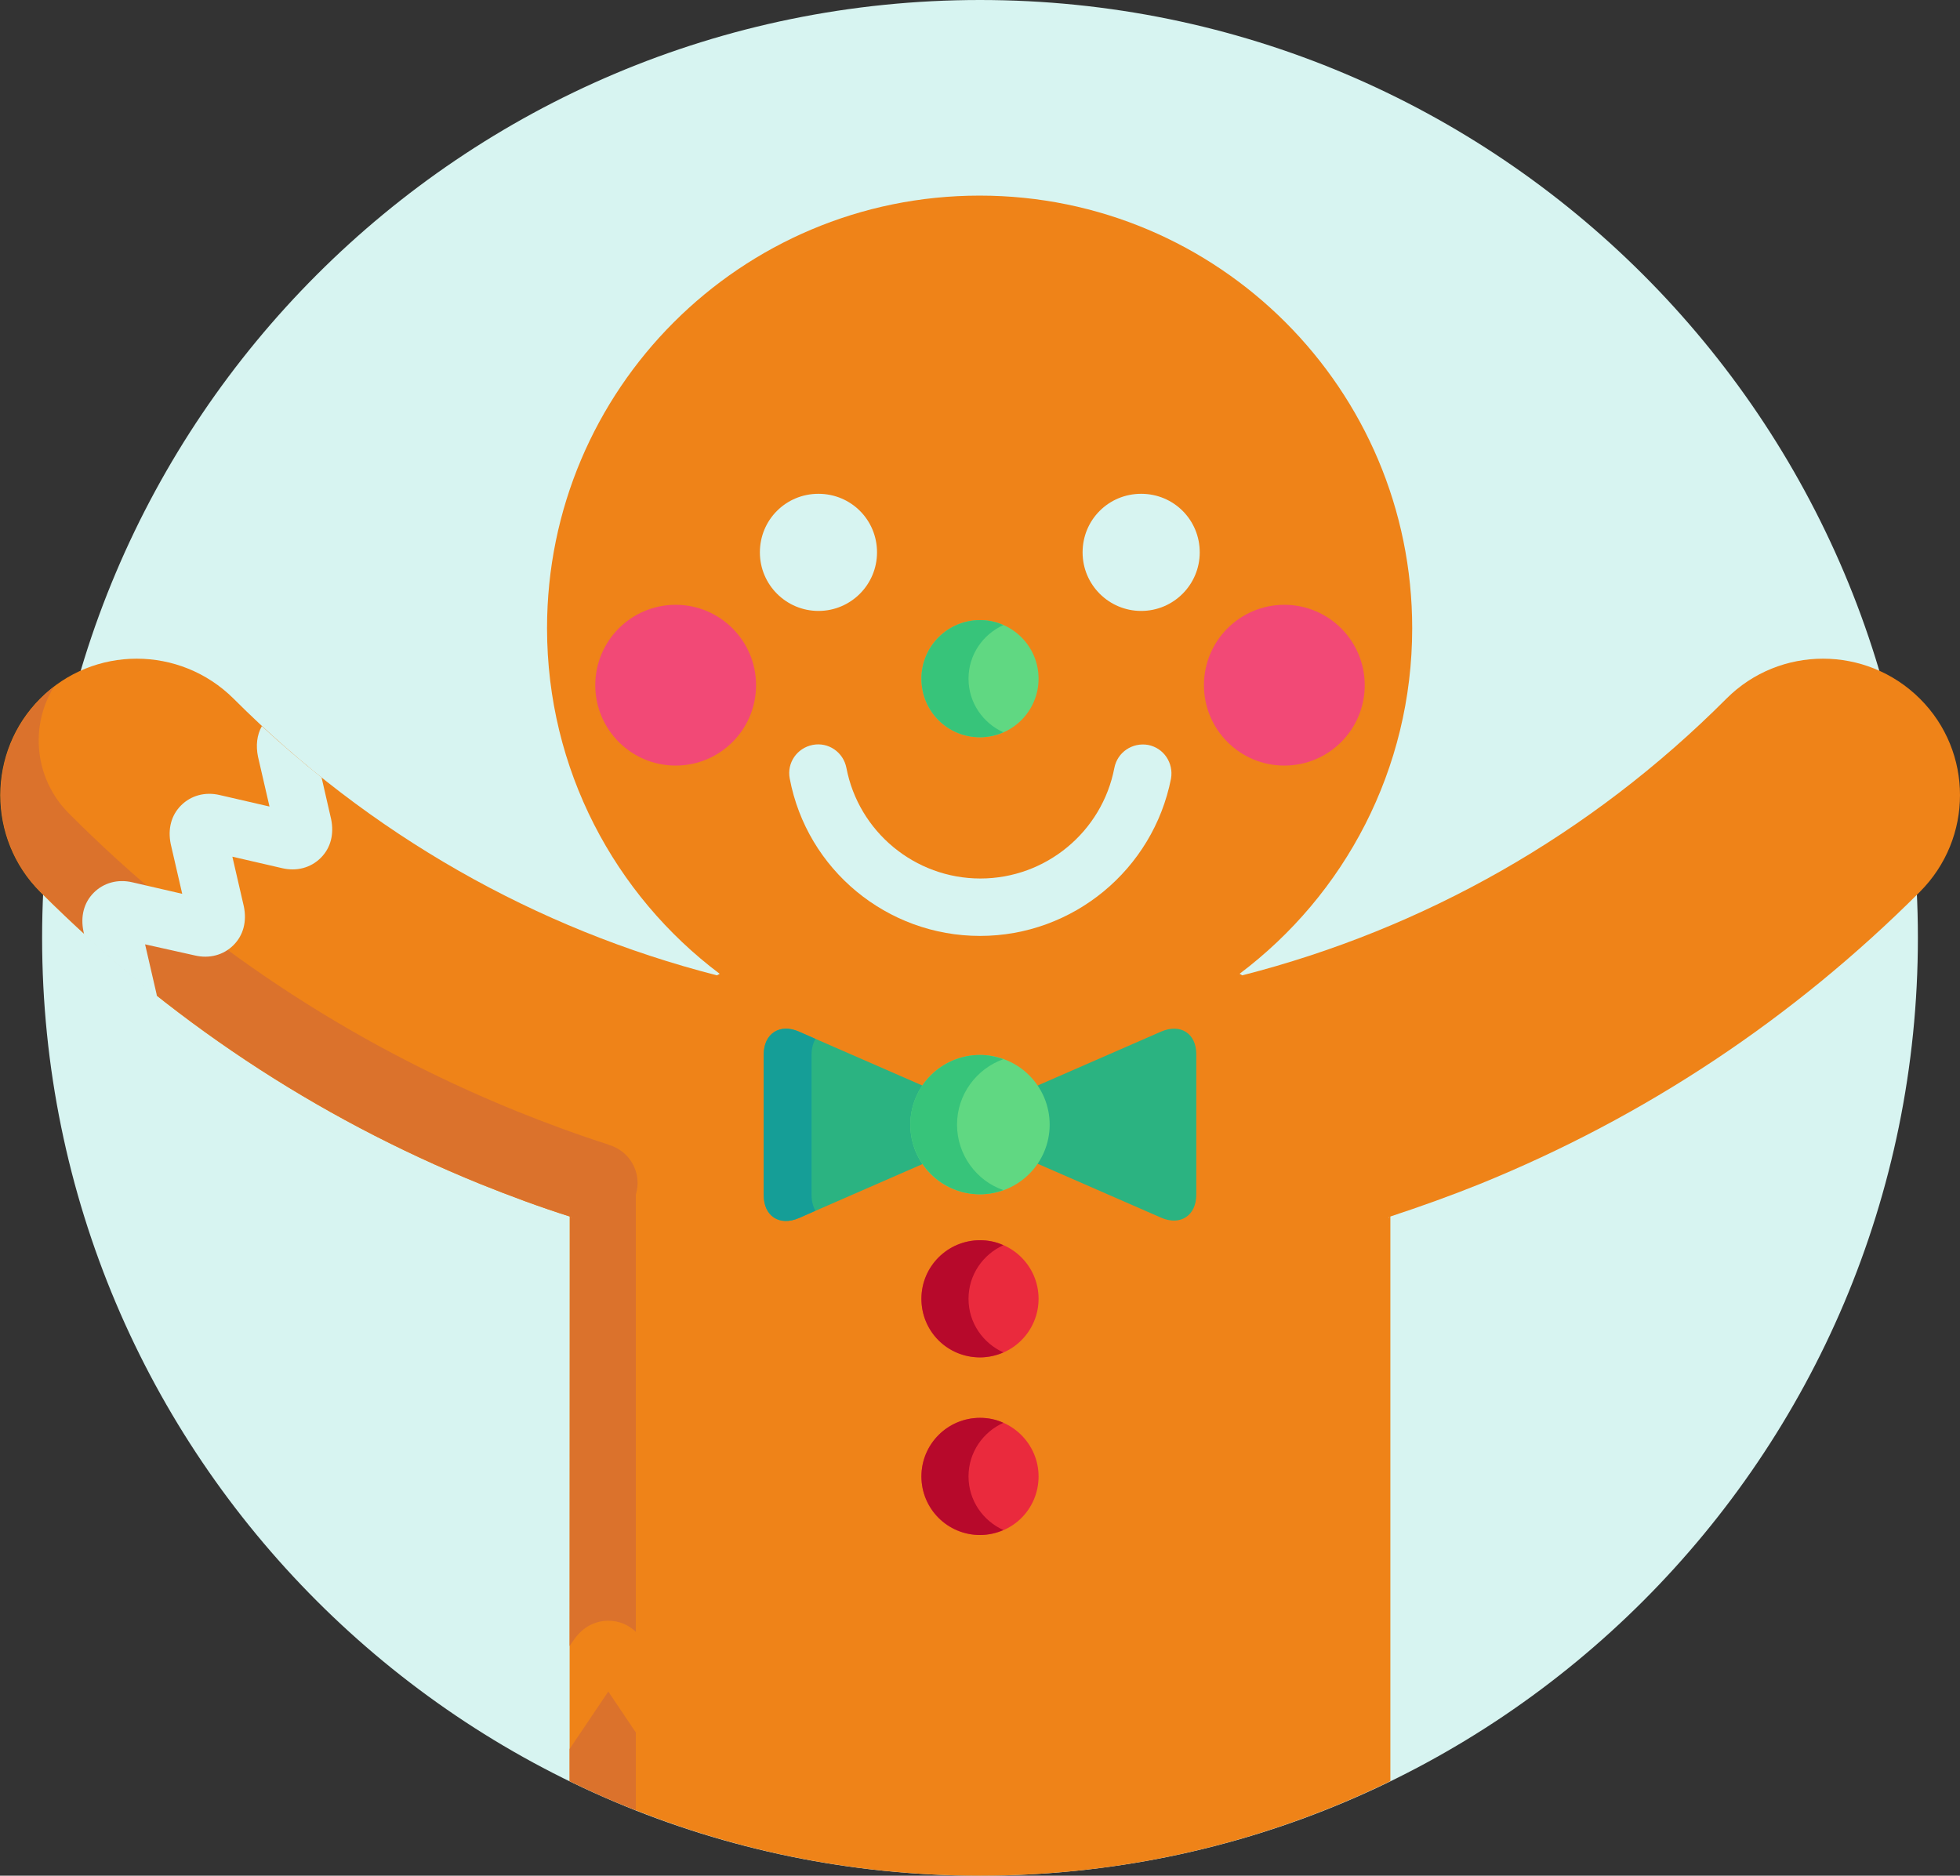 <svg id="Слой_1" xmlns="http://www.w3.org/2000/svg" viewBox="0 0 512 490"><rect x="0" y="0" width="512" height="490" fill="#333333" stroke="none"/><style>.st0{fill:#d7f4f1}.st5{fill:#60d882}.st6{fill:#37c47a}.st7{fill:#ea2a3d}.st8{fill:#b7092b}</style><path class="st0" d="M501 245c0 135.3-109.7 245-245 245S11 380.3 11 245 120.7 0 256 0s245 109.7 245 245z"/><path d="M501.5 182.5c-14-13.9-36.6-13.9-50.5 0-35.5 35.6-79.1 60.2-126.5 72.3-.2-.1-.4-.3-.7-.4 27.4-20.6 45.1-53.4 45.1-90.3 0-62.4-50.6-113-113-113s-113 50.6-113 113c0 36.9 17.7 69.7 45.1 90.3l-.7.4C140 242.7 96.5 218 61 182.5c-14-13.9-36.6-13.9-50.5 0s-13.9 36.6 0 50.5c33.2 33.2 71.8 58.8 114.9 76.3 7.7 3.1 15.5 6 23.4 8.5v147.5C181.2 481.1 217.6 490 256 490c38.5 0 74.8-8.9 107.2-24.7V317.8c7.9-2.6 15.7-5.4 23.4-8.5 43.1-17.5 81.8-43.2 114.9-76.3 14-14 14-36.6 0-50.5zM149.1 317.9h.1c-.1.4-.1.4-.1 0zm213.7.1h.1c0 .3 0 .4-.1 0z" fill="#ef8318"/><path d="M158.9 441.9l-10.1 15v8.4c5.7 2.8 11.4 5.3 17.3 7.6v-20.3l-7.2-10.7zM148.8 430l1.1-1.6c2.2-3.2 5.4-5 9-5 2.7 0 5.2 1 7.2 2.9V312.1c.2-.7.3-1.3.4-2 .5-4.9-2.5-9.4-7.1-10.9-.1 0-.4-.1-.5-.2-8.1-2.6-16-5.5-23.9-8.7-43.9-17.8-83.3-44-117-77.8-9-9-10.3-22.8-3.9-33.1-1.2.9-2.4 2-3.5 3.1-13.9 13.9-13.9 36.6 0 50.5 33.2 33.2 71.8 58.8 114.9 76.3 7.7 3.1 15.5 6 23.4 8.5l-.1 112.2zm.4-112c0 .4-.1.3-.1 0 0-.1 0 0 .1 0z" fill="#db722c"/><path class="st0" d="M67.4 197.7l3 13-13-3c-3.8-.9-7.5.1-10.1 2.7-2.6 2.6-3.5 6.2-2.7 10.1l3 13-13-3c-3.8-.9-7.5.1-10.1 2.7-2.6 2.6-3.5 6.2-2.7 10.1l.2.9c6.1 5.6 12.5 11 19 16.2 0-.2-.1-.5-.1-.7l-3-13 13 2.9c3.8.9 7.5-.1 10.1-2.7 2.6-2.6 3.5-6.2 2.7-10.1l-3-13 13 3c3.8.9 7.5-.1 10.1-2.7s3.5-6.2 2.7-10.1L84 203.1c-5.4-4.3-10.6-8.8-15.6-13.4-1.3 2.3-1.6 5.1-1 8z"/><path d="M238.8 293.8c0-3.5 1.1-6.9 3.1-9.8l-33.2-14.5c-5-2.2-9.2.5-9.2 6v36.7c0 5.5 4.1 8.2 9.2 6l33.2-14.5c-2-2.9-3.1-6.3-3.1-9.9zm64.5-24.3L270.1 284c2 2.9 3.1 6.3 3.1 9.8 0 3.6-1.1 7-3.1 9.8l33.2 14.5c5 2.2 9.2-.5 9.2-6v-36.7c0-5.4-4.1-8.1-9.2-5.9z" fill="#2bb381"/><path d="M212 312.2v-36.7c0-1.6.4-3 1-4.1l-4.3-1.9c-5-2.2-9.2.5-9.2 6v36.7c0 5.5 4.1 8.2 9.2 6l4.3-1.9c-.6-1.1-1-2.5-1-4.1z" fill="#159e97"/><path class="st5" d="M274.2 293.8c0 10-8.1 18.2-18.2 18.2s-18.2-8.1-18.2-18.2c0-10 8.1-18.2 18.2-18.2s18.2 8.2 18.2 18.2z"/><path class="st6" d="M250 293.8c0-7.9 5.1-14.6 12.1-17.1-2-.7-4-1.1-6.1-1.1-10 0-18.2 8.1-18.2 18.2 0 10 8.1 18.2 18.2 18.2 2.1 0 4.2-.4 6.1-1.1-7-2.4-12.1-9.2-12.1-17.1z"/><path class="st7" d="M271.3 339.3c0 8.4-6.8 15.3-15.3 15.3s-15.3-6.8-15.3-15.3S247.6 324 256 324s15.3 6.8 15.3 15.3z"/><path class="st8" d="M253 339.3c0-6.3 3.8-11.6 9.1-14-1.9-.9-4-1.3-6.1-1.3-8.4 0-15.3 6.8-15.3 15.3s6.8 15.3 15.3 15.3c2.2 0 4.3-.5 6.1-1.3-5.3-2.4-9.1-7.7-9.1-14z"/><path class="st0" d="M229.1 144.3c0 8.4-6.8 15.3-15.3 15.3-8.4 0-15.3-6.8-15.3-15.3s6.8-15.3 15.3-15.3 15.3 6.8 15.3 15.3zm84.3 0c0 8.4-6.8 15.3-15.3 15.3-8.4 0-15.3-6.8-15.3-15.3s6.8-15.3 15.3-15.3 15.3 6.8 15.3 15.3z"/><path class="st7" d="M271.3 385.7c0 8.5-6.8 15.3-15.3 15.3s-15.3-6.8-15.3-15.3c0-8.4 6.8-15.3 15.3-15.3 8.4 0 15.3 6.9 15.3 15.3z"/><path class="st8" d="M253 385.7c0-6.3 3.8-11.6 9.1-14-1.9-.9-4-1.3-6.1-1.3-8.4 0-15.3 6.8-15.3 15.3S247.6 401 256 401c2.2 0 4.3-.5 6.1-1.3-5.3-2.4-9.1-7.7-9.1-14z"/><path class="st5" d="M271.3 177.3c0 8.4-6.8 15.3-15.3 15.3s-15.3-6.8-15.3-15.3S247.6 162 256 162s15.3 6.8 15.3 15.3z"/><path class="st6" d="M253 177.3c0-6.3 3.8-11.6 9.1-14-1.9-.9-4-1.3-6.1-1.3-8.4 0-15.3 6.8-15.3 15.3s6.8 15.3 15.3 15.3c2.2 0 4.3-.5 6.1-1.3-5.3-2.4-9.1-7.7-9.1-14z"/><path d="M197.5 179c0 11.6-9.4 21-21 21s-21-9.4-21-21 9.4-21 21-21 21 9.4 21 21zm159 0c0 11.6-9.4 21-21 21s-21-9.4-21-21 9.4-21 21-21 21 9.4 21 21z" fill="#f24976"/><path class="st0" d="M256 244.5c-24.3 0-45.2-17.3-49.7-41.1-.8-4.1 1.9-8 6-8.8s8 1.9 8.8 6c3.2 16.7 17.9 28.9 35 28.9s31.8-12.2 35-28.9c.8-4.1 4.7-6.7 8.8-6 4.1.8 6.7 4.7 6 8.8-4.7 23.8-25.6 41.1-49.9 41.1z"/></svg>
